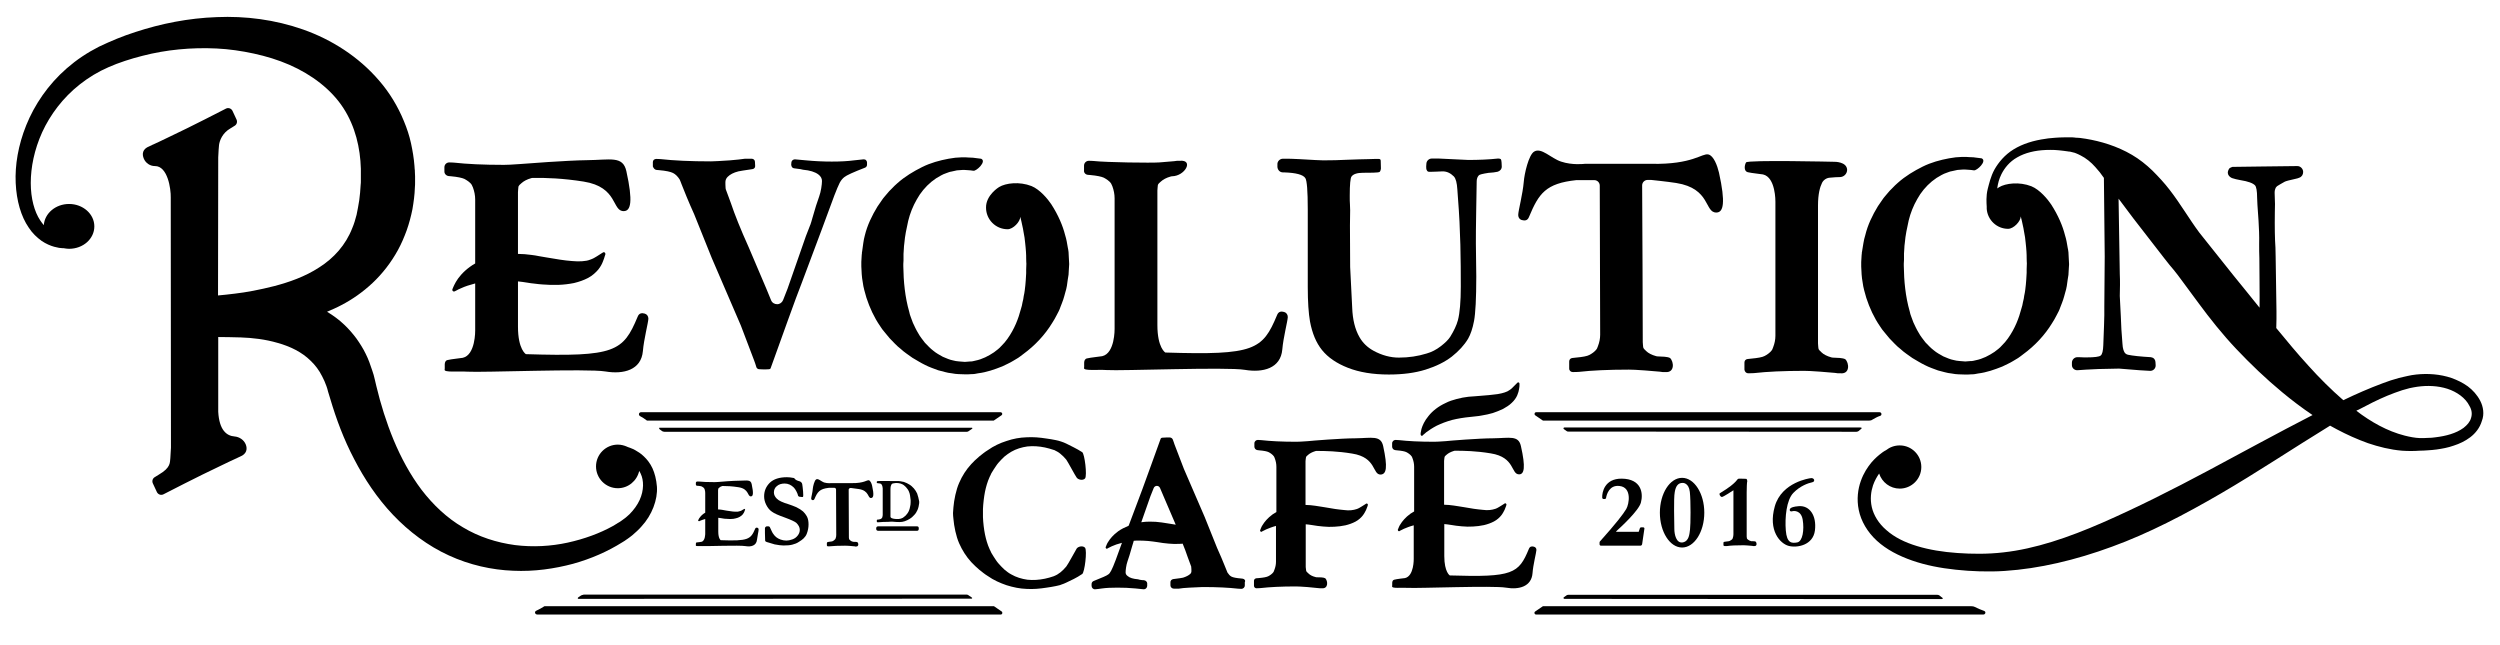 <svg version="1.1" id="Layer_1" xmlns="http://www.w3.org/2000/svg" xmlns:xlink="http://www.w3.org/1999/xlink" x="0px" y="0px"
	 viewBox="0 0 1226.9 316.5" style="enable-background:new 0 0 1226.9 316.5;" xml:space="preserve">
<path d="M857.2,241.7c0,2.8,0,15.9,0,21.3h0c0,0,0,0,0,0.1c0,0.1,0,0.1,0,0.2c0,0.3,0.1,0.6,0.1,0.8
	c0,0.3,0.3,0.5,0.5,0.7c0.3,0.3,0.9,0.6,1.6,0.8c0,0,0.1,0,0.2,0c0.8,0,1.6,0,2,0.2c0.6,0.6,0.8,2.3-0.7,2.2h-0.3c0,0-0.1,0-0.1,0
	c-0.1,0-0.3,0-0.5-0.1c-0.8-0.1-1.6-0.1-2.3-0.2c-1.2-0.1-2.1-0.1-2.5-0.1c-3.2,0-5.8,0.1-7.8,0.4c-0.1,0-0.5,0-1,0
	c-0.3,0-0.6-0.2-0.6-0.5v-1.1c0-0.3,0.2-0.5,0.5-0.5l0.6-0.1c1.1-0.1,1.8-0.2,2.1-0.4c0.3-0.2,0.9-0.5,1.2-0.9
	c0-0.1,0.1-0.2,0.2-0.5c0.2-0.6,0.3-1.2,0.3-1.8v-21l0-0.6c0,0-5.1,3.4-5.7,3.3c-0.9-0.2-1.4-1.5-1-1.8c9.9-6,7.9-7.2,9.6-7.2
	c2.1,0,3.2,0.1,3.2,0.1s0.6-0.2,0.7,1.1C857.3,236.5,857.2,239.9,857.2,241.7z"/>
<path d="M371.7,259c-0.4-0.1-0.9-0.1-1.1,0.5c-2.2,5.2-3.4,6.1-16.9,5.6c0,0-1.2-0.7-1.2-4.2c0-1.1,0-3.7,0-6.8
	c0.5,0.1,0.9,0.1,1.4,0.2c0.4,0.1,0.8,0.1,1.2,0.2c0.4,0.1,0.8,0.1,1.2,0.1c0.8,0.1,1.6,0.1,2.4,0.1c0.8,0,1.6-0.1,2.3-0.3
	c0.8-0.2,1.5-0.4,2.1-0.8c0.6-0.4,1.2-0.8,1.5-1.3c0.4-0.5,0.6-0.9,0.7-1.2c0.1-0.3,0.2-0.6,0.3-0.8c0.1-0.2,0.1-0.3,0.1-0.3
	l-0.4-0.3c0,0-0.1,0.1-0.3,0.2c-0.2,0.1-0.4,0.2-0.7,0.4c-0.3,0.2-0.6,0.4-1,0.5c-0.4,0.1-0.8,0.2-1.2,0.3c-0.4,0-1,0-1.5,0
	c-0.6,0-1.2-0.1-1.9-0.2c-0.7-0.1-1.4-0.2-2.1-0.3c-0.4-0.1-0.7-0.1-1.1-0.2c-0.4-0.1-0.7-0.1-1.1-0.2c-0.7-0.1-1.4-0.2-2-0.2
	c0-3.4,0-6.9,0-9.1h0c0,0,0,0,0-0.1c0-0.1,0-0.1,0-0.2c0-0.3,0.1-0.6,0.1-0.7c0-0.2,0.3-0.5,0.5-0.6c0.3-0.3,0.8-0.6,1.5-0.8
	c0,0,0.1,0,0.2,0c2,0,4.6,0.1,7.7,0.6c5.3,0.8,4.3,4.5,6.1,4.5c1.1,0,1.4-1.4,0.4-6c-0.5-2.4-2.4-1.7-6-1.7c-2.9,0-9.4,0.5-10.1,0.6
	c-1.2,0.1-2,0.1-2.4,0.1c-3.1,0-5.6-0.1-7.5-0.3c-0.1,0-0.3,0-0.7,0c-0.4,0-0.7,0.3-0.7,0.7v0.7c0,0.4,0.3,0.7,0.6,0.7l0.4,0
	c1,0.1,1.7,0.2,2,0.4c0.3,0.2,0.9,0.5,1.1,0.9c0,0,0.1,0.2,0.2,0.4c0.2,0.6,0.3,1.2,0.3,1.8v9.7c-0.3,0.2-0.5,0.3-0.8,0.5
	c-1.1,0.8-1.8,1.7-2.2,2.3c-0.2,0.3-0.3,0.6-0.4,0.8c0,0.1-0.1,0.2-0.1,0.2c0,0.1,0,0.1,0,0.1l0.4,0.3c0,0,0,0,0.1,0
	c0,0,0.1-0.1,0.2-0.1c0.2-0.1,0.4-0.2,0.7-0.3c0.5-0.2,1.3-0.5,2.1-0.7v7.1c0,0,0.1,3.7-1.9,4.1c-0.2,0.1-1.7,0.2-2.3,0.3
	s-0.3,1-0.4,1.5c-0.1,0.5,2.1,0.2,3.4,0.3c2.1,0.1,18.1-0.5,20.9,0s5.4-0.2,5.7-3.1c0.2-1.8,0.8-4.2,0.8-4.9
	C372.3,259.4,372.1,259.1,371.7,259z"/>
<path d="M392.4,236.2c0.7,0.2,1.2,0.8,1.3,1.4c0.1,0.4,0.1,0.9,0.2,1.4c0.2,1.7,0.3,3,0.3,3.9c0,0.3,0,0.7-0.1,0.9
	s-0.7,0.1-0.7,0.1l-0.9-0.1c-0.4,0-0.8-0.3-0.9-0.7c0,0,0,0,0-0.1c-0.2-0.9-1.2-2.9-2-3.7c-1.3-1.3-2.8-2-4.5-2
	c-1.6,0-2.9,0.4-3.9,1.3c-1,0.8-1.4,1.9-1.4,3.1c0,1.1,0.5,2.1,1.4,3c0.9,1,2.9,1.9,5.9,2.8c1,0.3,2.2,0.8,3.7,1.4
	c1.4,0.7,2.5,1.4,3.3,2.1c1,1,1.7,2,2.1,2.9c0.4,0.9,0.6,2.1,0.6,3.5c0,1.5-0.3,3.1-0.9,4.6c-0.3,0.8-0.8,1.5-1.5,2.2
	c-0.5,0.5-1.3,1.1-2.3,1.7c-1,0.7-2.1,1.1-3.3,1.4c-1.1,0.3-2.6,0.4-4.3,0.4c-1.2,0-2.5-0.2-4.1-0.5c0,0-0.1,0-0.1,0l-3-0.9
	c-0.8-0.2-1.4-0.4-1.6-0.6c-0.1-0.1-0.2-0.3-0.2-0.5c0-0.2,0-1.6-0.1-3.6c0-1.1,0-1.8,0-2.3l0,0c0-0.5,0.4-0.9,0.9-1l0.7,0
	c0.4,0,0.8,0.2,0.9,0.6c0.7,1.5,1.1,2.4,1.3,2.7c0.5,0.8,1.1,1.5,1.7,2c0.6,0.5,1.4,0.9,2.2,1.2c0.9,0.3,1.8,0.5,2.8,0.5
	c0.9,0,1.9-0.2,3-0.6c1.1-0.4,1.9-1,2.6-1.9c0.7-0.9,1-1.8,1-2.8c0-1.2-0.6-2.3-1.7-3.4c-0.7-0.6-2.6-1.5-5.6-2.6
	c-3.1-1.1-5.2-2-6.4-2.9c-1.2-0.8-2.1-2-2.8-3.4c-0.7-1.4-1-2.8-1-4.1c0-2.6,0.9-4.8,2.8-6.7c1.9-1.8,4.7-2.7,8.4-2.7
	c0.8,0,2,0.1,3.5,0.4C390.4,235.6,391.3,235.9,392.4,236.2z"/>
<path d="M428,238.4c-0.2-1-0.8-2.5-1.6-2.7c-1-0.2-2.3,1.5-8.5,1.4h-9.9c0,0-1.8,0.2-3.5-0.3c-1.5-0.5-3-2.2-4-1.5
	c-0.8,0.5-1.5,3.3-1.6,4.5c-0.1,1.8-0.8,4.2-0.8,4.8c0,0.4,0.2,0.7,0.5,0.8c0.4,0.1,0.8,0.1,1.1-0.5c1.5-3.5,2.5-5,7.1-5.5h2.7
	c0.4,0,0.8,0.4,0.8,0.8l0.1,22.3c0,0.6-0.1,1.2-0.3,1.7c-0.1,0.2-0.2,0.4-0.2,0.4c-0.3,0.4-0.8,0.7-1.1,0.9c-0.3,0.2-1,0.3-2,0.4
	l-0.5,0.1c-0.3,0-0.5,0.3-0.5,0.5v1.1c0,0.3,0.2,0.5,0.5,0.5c0.5,0,0.8,0,0.9,0c1.9-0.2,4.4-0.3,7.4-0.3c0.4,0,1.2,0,2.4,0.1
	c0.7,0.1,1.4,0.1,2.2,0.2c0.2,0,0.3,0,0.5,0.1c0,0,0.1,0,0.1,0h0.3c1.4,0.1,1.3-1.6,0.7-2.1c-0.4-0.2-1.1-0.2-1.9-0.2
	c-0.1,0-0.1,0-0.2,0c-0.7-0.2-1.2-0.4-1.5-0.8c-0.2-0.2-0.5-0.4-0.5-0.6c0-0.1-0.1-0.5-0.1-0.7c0-0.1,0-0.1,0-0.2c0,0,0,0,0-0.1h0
	c0-4.4-0.1-18-0.1-23.2c0-0.4,0.4-0.8,0.8-0.8h0.5c0,0,2.4,0.3,3.7,0.5c5.2,0.8,4.2,4.5,6,4.4C428.7,244.3,429,242.9,428,238.4z"/>
<path d="M450.1,242.2c-0.4-0.9-1-1.8-1.6-2.5l-0.3-0.3c-0.1-0.1-0.2-0.2-0.3-0.3l-0.5-0.5c-0.4-0.3-0.7-0.6-1.1-0.8
	c-0.8-0.5-1.6-0.9-2.5-1.2c-0.3-0.1-0.5-0.2-0.8-0.2c-0.3-0.1-0.6-0.1-1-0.2c-0.3,0-0.6-0.1-0.8-0.1c-0.1,0-0.2,0-0.3,0
	c-1.1,0-2.1,0-2.1,0s-8.3-0.2-8.4,0.1c-0.2,0.3-0.2,0.8,0.1,0.9c0.4,0.1,1.3,0.2,1.5,0.2c1.2,0.3,1.2,2.6,1.2,2.6v12.8
	c0,0.4-0.1,0.7-0.2,1.1c-0.1,0.2-0.1,0.2-0.1,0.3c-0.2,0.3-0.5,0.5-0.7,0.6c-0.2,0.1-0.6,0.2-1.3,0.3l-0.3,0c-0.2,0-0.3,0.2-0.3,0.3
	v0.7c0,0.2,0.2,0.3,0.3,0.3c0.3,0,0.5,0,0.6,0c1.2-0.1,2.8-0.2,4.8-0.2c0.3,0,0.8-0.1,1.6-0.1c0.7,0,1.1,0.1,1.4,0.1c0,0,0,0,0,0
	c0.9,0.1,1.6,0.1,2.5,0.1c0.9,0,1.6-0.1,2.5-0.4c0.9-0.3,1.7-0.7,2.5-1.2c0.4-0.2,0.8-0.6,1.1-0.8l0.5-0.5c0.1-0.1,0.2-0.2,0.3-0.3
	l0.3-0.3c0.7-0.7,1.2-1.6,1.6-2.5c0.4-0.9,0.7-2.3,0.8-3.3c0-0.2,0-0.5,0-0.8C450.9,245,450.5,243.2,450.1,242.2z M446.9,246.5
	c0,0.7-0.1,1.7-0.3,2.3c-0.1,0.7-0.3,1.3-0.6,2l-0.1,0.2c0,0.1-0.1,0.1-0.1,0.2l-0.3,0.5c-0.2,0.3-0.4,0.6-0.7,0.9
	c-0.2,0.3-0.5,0.6-0.8,0.8c-0.3,0.2-0.6,0.5-0.9,0.7c-0.7,0.4-1.2,0.5-2,0.6c-0.8,0.1-1.6,0-2.4-0.1c-0.1,0-0.3-0.1-0.4-0.1
	c-0.5-0.1-0.8-0.2-1-0.4c-0.1-0.1-0.3-0.3-0.3-0.4c0-0.1,0-0.3,0-0.5c0,0,0-0.1,0-0.1c0,0,0,0,0,0c0-3.3,0-11.3,0-13
	c0-1.1,0.2-1.8,0.4-2.2c0.1-0.2,0.2-0.3,0.4-0.5c0.2-0.1,0.5-0.1,0.7-0.2c0.8-0.2,1.6-0.2,2.4-0.1c0.8,0.1,1.5,0.3,2.2,0.7
	c0.3,0.2,0.6,0.4,0.9,0.7c0.3,0.3,0.6,0.5,0.8,0.8c0.3,0.3,0.4,0.6,0.7,0.9l0.3,0.5c0.1,0.1,0.1,0.2,0.1,0.2l0.1,0.2
	c0.3,0.7,0.5,1.3,0.6,2c0.1,0.7,0.2,1.6,0.3,2.3C446.9,245.9,446.9,246.4,446.9,246.5z"/>
<path d="M825.5,234.5c-6,0-10.9,7.7-10.9,17.1s4.9,17.1,10.9,17.1s10.9-7.7,10.9-17.1S831.5,234.5,825.5,234.5z
	 M829.4,259.8c-0.3,2.2-0.4,5.8-3.6,6.4c-3.2,0.5-4.1-4-4.1-6.6c0-2.6-0.4-15.1,0.2-18.1c0.5-3,1.7-4.6,4-4.5c0,0,2.9-0.1,3.4,4.4
	C829.8,245.9,829.7,257.6,829.4,259.8z"/>
<path d="M888.4,234.7c0,0-14,1.8-17.4,13.8c-3.4,12,2.7,18.3,6.8,19.4s12-0.3,12.9-7.6c0.9-7.3-2.6-12.3-7.9-11.9
	c-5.3,0.4-4.4,1.9-4.4,2.2c0,0.3,0.8,0.5,1.2,0.3c0.5-0.2,4.3-0.7,5.1,4.2s0,10.6-2.7,11.1c-2.7,0.5-5.1,0.4-5.6-5.9
	c-0.5-6.3,0.3-14.9,3.7-18.4c3.4-3.5,7.3-4.8,9.2-5.2C891.1,236.4,890.4,234.2,888.4,234.7z"/>
<path d="M787,244.9h0.5c0.4,0,0.7-0.3,0.7-0.6c0.3-1.7,1.6-6.4,6.6-5.8c6.2,0.7,4.7,8.9,3.3,11.3
	c-1.4,2.4-5.1,7.2-12.9,15.9c-0.1,0.1-0.2,0.3-0.2,0.5v0.9c0,0.4,0.3,0.7,0.7,0.7h19.3c0.5,0,0.8-0.3,0.9-0.8l1.1-7.5
	c0.1-0.4-0.2-0.7-0.6-0.7l-1.1,0c-0.2,0-0.4,0.2-0.5,0.4l-0.6,1.8h-10.9c-0.2,0-0.2-0.2-0.1-0.3c1.9-1.7,11.1-10.1,12.1-14.1
	c1.2-4.5,0.3-11.6-9.4-11.7c-8.5-0.1-9.7,6.8-9.6,9.2C786.3,244.6,786.6,244.9,787,244.9z"/>
<path d="M450,260.5h-19c-0.8,0-1-0.5-1-1.1c0-0.6,0.2-1.1,1-1.1h19c0.8,0,0.9,0.5,0.9,1.1
	C450.9,260.1,450.7,260.5,450,260.5z"/>
<g>
	<path d="M314.6,202.3c-1.1,0-1.4,1.4-0.5,1.9c1.2,0.6,2.3,1.4,3.4,2.2h170.2l3.8-2.6c0.7-0.5,0.3-1.5-0.5-1.5
		L314.6,202.3z"/>
	<path d="M917.4,206.4c0.5,0,1-0.1,1.4-0.4c1.3-0.7,2.5-1.5,3.9-1.9c1-0.3,0.8-1.8-0.3-1.8H753.9c-0.8,0-1.1,1-0.5,1.5
		l3.8,2.6H917.4z"/>
	<path d="M323.8,209.9c-0.3,0-0.3,0.1-0.3,0.1c-0.2,0.6,0.6,0.9,1.2,1.4c0.3,0.3,0.8,0.5,1.3,0.5l148.5,0
		c0.3,0,0.5-0.1,0.7-0.2l1.9-1.3c0.2-0.2,0.1-0.5-0.2-0.5C404.2,209.9,327.8,209.9,323.8,209.9z"/>
	<path d="M911.1,211.9c0.4,0,0.8-0.2,1.1-0.4c0.5-0.5,0.7-0.6,1.3-1.1c0.1-0.1,0.1-0.3,0.1-0.4
		c-0.1-0.1-0.2-0.2-0.6-0.2c-5.8,0-74.4,0-145.3,0c-0.4,0-0.6,0.6-0.2,0.8l1.4,1c0.2,0.2,0.5,0.2,0.8,0.2L911.1,211.9z"/>
	<path d="M267.2,297.5c-1.3,0.8-2.6,1.6-4,2.2c-1.1,0.5-0.7,1.9,0.6,1.9h227.3c0.8,0,1.1-1,0.5-1.5l-3.8-2.6H267.2z"/>
	<path d="M973.7,299.8c-1.5-0.5-3-1.2-4.5-1.9c-0.5-0.3-1.2-0.4-1.8-0.4H757.2l-3.8,2.6c-0.7,0.5-0.3,1.5,0.5,1.5
		l219.4,0C974.4,301.6,974.8,300.2,973.7,299.8z"/>
	<path d="M286.3,291.9c-0.5,0-1,0.2-1.4,0.5c-0.6,0.5-1.6,0.8-1.3,1.4c0,0,0.1,0.1,0.4,0.1c4.9,0,99.2-0.1,192.8-0.1
		c0.3,0,0.4-0.4,0.2-0.5l-1.9-1.3c-0.2-0.1-0.5-0.2-0.7-0.2H286.3z"/>
	<path d="M952.8,294c0.4,0,0.6-0.1,0.6-0.2c0.1-0.1,0-0.3-0.1-0.4c-0.6-0.4-0.8-0.6-1.4-1.1c-0.4-0.3-0.8-0.4-1.3-0.4
		H769.7c-0.3,0-0.6,0.1-0.8,0.2l-1.4,1c-0.4,0.2-0.2,0.8,0.3,0.8C859.4,294,945.6,294,952.8,294z"/>
</g>
<path d="M752.8,268.3c-1-0.3-2-0.2-2.5,1.1c-5,12.1-7.8,14-38.8,13c0,0-2.7-1.6-2.7-9.5c0-2.5,0-8.6,0-15.7
	c1,0.1,2.1,0.2,3.2,0.4c0.9,0.1,1.7,0.3,2.6,0.4c0.9,0.1,1.9,0.2,2.8,0.3c1.8,0.2,3.7,0.2,5.5,0.1c1.8-0.1,3.6-0.3,5.4-0.7
	c1.7-0.4,3.4-1,4.9-1.8c1.5-0.8,2.7-1.9,3.5-2.9c0.8-1,1.3-2,1.7-2.8c0.3-0.8,0.5-1.4,0.7-1.8c0.1-0.4,0.2-0.7,0.2-0.7
	c0-0.1,0-0.3-0.1-0.4c-0.2-0.3-0.5-0.4-0.8-0.2c0,0-0.2,0.1-0.6,0.4c-0.4,0.2-0.9,0.6-1.6,1c-0.7,0.4-1.4,0.9-2.3,1.2
	c-0.9,0.3-1.8,0.5-2.8,0.6c-1,0.1-2.2,0.1-3.5-0.1c-1.3-0.1-2.7-0.3-4.3-0.5c-1.5-0.3-3.1-0.5-4.8-0.8c-0.8-0.1-1.6-0.3-2.5-0.4
	c-0.8-0.1-1.7-0.3-2.6-0.4c-1.5-0.2-3.1-0.4-4.7-0.4c0-7.9,0-15.8,0-20.9h0c0-0.1,0-0.1,0-0.2c0-0.2,0-0.3,0-0.4
	c0-0.6,0.2-1.4,0.2-1.7c0-0.6,0.7-1,1.1-1.4c0.8-0.7,1.9-1.3,3.5-1.8c0.1,0,0.2,0,0.4-0.1c4.6,0,10.5,0.1,17.7,1.3
	c12.1,1.9,9.8,10.4,14,10.3c2.4-0.1,3.2-3.3,0.8-13.9c-1.2-5.4-5.6-3.9-13.7-3.8c-6.6,0-21.6,1.2-23.2,1.4c-2.8,0.2-4.6,0.3-5.6,0.3
	c-7.2,0-12.9-0.3-17.3-0.8c-0.3,0-0.8,0-1.7-0.1c-0.9,0-1.7,0.7-1.7,1.7v1.6c0,0.8,0.6,1.6,1.5,1.7l0.8,0.1c2.4,0.2,3.9,0.5,4.7,0.9
	c0.8,0.4,2,1.2,2.6,2.1c0.1,0.1,0.2,0.4,0.4,0.9c0.5,1.3,0.8,2.7,0.8,4.2V251c-0.6,0.4-1.2,0.7-1.8,1.1c-2.5,1.8-4.1,3.8-5,5.3
	c-0.5,0.7-0.7,1.4-0.9,1.8c-0.1,0.2-0.1,0.4-0.2,0.5c0,0.1-0.1,0.2-0.1,0.2c0,0.2,0,0.3,0.1,0.5c0.2,0.3,0.5,0.4,0.8,0.2
	c0,0,0.1,0,0.1-0.1c0.1-0.1,0.2-0.1,0.4-0.2c0.4-0.2,0.9-0.5,1.6-0.8c1.2-0.5,2.9-1.2,4.8-1.7v16.4c0,0,0.2,8.5-4.3,9.5
	c-0.6,0.1-3.9,0.4-5.3,0.8c-1.4,0.4-0.8,2.4-1,3.3c-0.2,1.1,4.7,0.5,7.9,0.7c4.9,0.3,41.7-1.2,48-0.1s12.5-0.5,13-7.1
	c0.3-4.2,1.8-9.8,1.9-11.3C754.1,269.2,753.6,268.5,752.8,268.3z"/>
<path d="M697.2,213.2c0,0,0-0.1,0-0.2c0-0.1,0-0.3,0-0.5c0.1-0.5,0.2-1.2,0.4-2c0.5-1.7,1.5-4,3.5-6.4
	c1.9-2.4,4.8-4.7,8.3-6.3c1.7-0.9,3.6-1.5,5.5-2c1.9-0.5,3.9-0.9,5.8-1.1c0.9-0.1,1.8-0.1,2.7-0.2c0.8-0.1,1.7-0.1,2.5-0.2
	c1.6-0.1,3.2-0.3,4.8-0.4c1.5-0.2,3-0.3,4.3-0.5c1.3-0.2,2.5-0.5,3.4-0.8c1-0.3,1.8-0.7,2.6-1.3c0.8-0.5,1.4-1.2,1.9-1.7
	c0.6-0.6,1-1,1.3-1.3c0.3-0.3,0.5-0.5,0.5-0.5c0.2-0.2,0.6-0.2,0.8,0c0.1,0.1,0.2,0.3,0.2,0.4c0,0,0,0.2,0,0.7c0,0.4,0,1.1-0.2,2
	c-0.1,0.8-0.4,1.9-0.9,3.1c-0.5,1.2-1.5,2.6-2.7,3.7c-1.2,1.2-2.7,2.1-4.3,3c-1.6,0.8-3.3,1.4-5,2c-1.7,0.5-3.5,0.9-5.4,1.2
	c-0.9,0.2-1.8,0.3-2.8,0.4c-0.9,0.1-1.8,0.2-2.7,0.3c-1.6,0.1-3.2,0.4-4.7,0.6c-1.5,0.2-3,0.6-4.4,0.9c-1.4,0.4-2.7,0.8-4,1.3
	c-1.3,0.5-2.4,1-3.5,1.5c-2.1,1.1-3.9,2.3-5.1,3.2c-0.6,0.5-1.1,0.9-1.4,1.2c-0.2,0.1-0.3,0.3-0.3,0.3c-0.1,0.1-0.1,0.1-0.1,0.1
	c-0.2,0.2-0.6,0.3-0.8,0C697.2,213.5,697.2,213.4,697.2,213.2z"/>
<path d="M678.8,218.9c-1.2-5.4-5.6-3.9-13.7-3.8c-6.6,0-21.6,1.2-23.2,1.4c-2.8,0.2-4.6,0.3-5.6,0.3
	c-7.2,0-12.9-0.3-17.3-0.8c-0.3,0-0.8,0-1.7-0.1c-0.9,0-1.7,0.7-1.7,1.7v1.6c0,0.8,0.6,1.6,1.5,1.7l0.8,0.1c2.4,0.2,3.9,0.5,4.7,0.9
	c0.8,0.4,2,1.2,2.6,2.1c0.1,0.1,0.2,0.4,0.4,0.9c0.5,1.3,0.8,2.7,0.8,4.2v22.2c-0.6,0.4-1.2,0.7-1.8,1.1c-2.5,1.8-4.1,3.8-5,5.3
	c-0.5,0.7-0.7,1.4-0.9,1.8c-0.1,0.2-0.1,0.4-0.2,0.5c0,0.1-0.1,0.2-0.1,0.2c0,0.2,0,0.3,0.1,0.5c0.2,0.3,0.5,0.4,0.8,0.2
	c0,0,0.1,0,0.1-0.1c0.1-0.1,0.2-0.1,0.4-0.2c0.4-0.2,0.9-0.5,1.6-0.8c1.2-0.5,2.9-1.2,4.8-1.7v4.7l0,0v12.9c0,1.4-0.3,2.7-0.8,4
	c-0.2,0.6-0.4,0.9-0.4,1c-0.6,0.9-1.8,1.7-2.6,2.1c-0.8,0.4-2.3,0.7-4.7,0.9l-1.2,0.1c-0.6,0.1-1.1,0.6-1.1,1.2v2.5
	c0,0.7,0.6,1.2,1.2,1.2c1.1,0,1.8-0.1,2.1-0.1c4.4-0.5,10.2-0.8,17.3-0.8c1,0,2.8,0.1,5.6,0.3c1.6,0.2,3.3,0.3,5.1,0.5
	c0.4,0,0.7,0.1,1.1,0.1c0.1,0,0.2,0,0.2,0h0.7c3.3,0.3,3-3.6,1.7-4.9c-0.9-0.5-2.7-0.5-4.4-0.5c-0.2,0-0.3-0.1-0.4-0.1
	c-1.6-0.4-2.7-1-3.5-1.8c-0.4-0.4-1.1-0.9-1.1-1.4c0-0.3-0.1-1.1-0.2-1.7c0-0.1,0-0.3,0-0.4c0-0.1,0-0.1,0-0.2h0c0-2.8,0-6.5,0-10.6
	c0-1.3,0-2.8,0-4.4c0-1.7,0-3.5,0-5.4c1,0.1,2.1,0.2,3.2,0.4c0.9,0.1,1.7,0.3,2.6,0.4c0.9,0.1,1.9,0.2,2.8,0.3
	c1.8,0.2,3.7,0.2,5.5,0.1c1.8-0.1,3.6-0.3,5.4-0.7c1.7-0.4,3.4-1,4.9-1.8c1.5-0.8,2.7-1.9,3.5-2.9c0.8-1,1.3-2,1.7-2.8
	c0.3-0.8,0.5-1.4,0.7-1.8c0.1-0.4,0.2-0.7,0.2-0.7c0-0.1,0-0.3-0.1-0.4c-0.2-0.3-0.5-0.4-0.8-0.2c0,0-0.2,0.1-0.6,0.4
	c-0.4,0.2-0.9,0.6-1.6,1c-0.7,0.4-1.4,0.9-2.3,1.2c-0.9,0.3-1.8,0.5-2.8,0.6c-1,0.1-2.2,0.1-3.5-0.1c-1.3-0.1-2.7-0.3-4.3-0.5
	c-1.5-0.3-3.1-0.5-4.8-0.8c-0.8-0.1-1.6-0.3-2.5-0.4c-0.8-0.1-1.7-0.3-2.6-0.4c-1.5-0.2-3.1-0.4-4.7-0.4c0-7.9,0-15.8,0-20.9h0
	c0-0.1,0-0.1,0-0.2c0-0.2,0-0.3,0-0.4c0-0.6,0.2-1.4,0.2-1.7c0-0.6,0.7-1,1.1-1.4c0.8-0.7,1.9-1.3,3.5-1.8c0.1,0,0.2,0,0.4-0.1
	c4.6,0,10.5,0.1,17.7,1.3c12.1,1.9,9.8,10.4,14,10.3C680.4,232.7,681.1,229.5,678.8,218.9z"/>
<path d="M528.4,269.2c-0.6,0.9-4.2,7.7-5.1,8.8c-0.9,1.1-1.9,2.1-2.9,2.9c-0.5,0.4-1.1,0.8-1.6,1.1
	c-0.3,0.1-0.6,0.3-0.8,0.4c-0.3,0.1-0.5,0.2-0.9,0.4c-1.5,0.5-2.8,0.9-4.3,1.2c-2.9,0.6-5.8,0.8-8.6,0.5c-2.8-0.4-5.5-1.2-7.9-2.6
	c-1.2-0.6-2.3-1.5-3.4-2.4c-1-1-2-1.9-2.9-3c-0.9-1-1.6-2.2-2.4-3.4l-1.1-1.8c-0.2-0.4-0.3-0.6-0.4-0.9l-0.4-0.8
	c-1.1-2.4-1.8-4.9-2.3-7.3c-0.5-2.4-0.9-5.8-1-8.5c0-0.6,0-3.4,0-4c0.1-2.5,0.5-6,1-8.5c0.5-2.4,1.2-4.9,2.3-7.3l0.4-0.8
	c0.1-0.3,0.2-0.5,0.4-0.9l1.1-1.8c0.8-1.1,1.5-2.4,2.4-3.4c0.9-1.1,1.9-2,2.9-3c1.1-0.9,2.2-1.7,3.4-2.4c2.4-1.4,5.1-2.2,7.9-2.6
	c2.8-0.3,5.7-0.1,8.6,0.5c1.4,0.3,2.8,0.7,4.3,1.2c0.4,0.1,0.7,0.2,0.9,0.4c0.3,0.1,0.6,0.3,0.8,0.4c0.6,0.3,1.1,0.7,1.6,1.1
	c1,0.8,2,1.8,2.9,2.9c0.8,1.1,4.4,7.9,5.1,8.8c0.7,1,3,1.6,4.1,0.4c1.1-1.4-0.2-12.1-1.4-12.9l-0.5-0.3c-1.6-1.1-5.7-3.1-7.3-3.9
	c-0.8-0.4-1.6-0.7-2.5-1c-0.4-0.1-0.9-0.3-1.3-0.4c-0.5-0.1-0.9-0.2-1.3-0.3c-1.5-0.3-3.1-0.6-4.7-0.8c-3.2-0.5-6.4-0.8-9.7-0.6
	c-3.3,0.1-6.6,0.7-9.8,1.8c-3.2,1-6.4,2.5-9.2,4.5c-1.5,0.9-2.8,2-4.2,3.1l-1.9,1.7c-0.3,0.2-0.6,0.6-1,1l-1,1
	c-2.5,2.7-4.5,5.8-6,9.3c-1.5,3.4-2.5,8.3-2.8,12c-0.1,0.9-0.1,1.8-0.2,2.8c0,1,0.1,1.9,0.2,2.8c0.3,3.7,1.3,8.6,2.8,12
	c1.5,3.4,3.5,6.6,6,9.3l1,1c0.3,0.3,0.7,0.7,1,1l1.9,1.7c1.4,1.1,2.7,2.2,4.2,3.1c2.8,2,6,3.4,9.2,4.5c3.2,1,6.5,1.7,9.8,1.8
	c3.3,0.2,6.5-0.1,9.7-0.6c1.6-0.2,3.2-0.5,4.7-0.8c0.3-0.1,0.8-0.2,1.3-0.3c0.5-0.1,0.9-0.2,1.3-0.4c0.9-0.3,1.7-0.6,2.5-1
	c1.6-0.7,5.7-2.7,7.3-3.9l0.5-0.3c1.2-0.8,2.5-11.5,1.4-12.9C531.4,267.6,529.1,268.2,528.4,269.2z"/>
<path d="M609.9,284l-0.8-0.1c-2.4-0.2-3.9-0.5-4.7-0.9c-0.8-0.4-1.4-1.1-2-2c-0.3-0.5-2-5.3-5.1-12.1l-6.1-15.2
	L581,230.1c-2.6-6.9-4.2-10.9-4.6-12c-0.3-0.8-0.5-1.6-0.8-2.3c-0.2-0.6-0.8-1.1-1.5-1.1c-0.7,0-1.2,0-1.7,0c-0.3,0-0.9,0-1.9,0.1
	c-0.5,0-0.9,0.3-1,0.8c-0.9,2.4-8,22.3-8.8,24.3c-0.8,2-1.5,3.9-2.1,5.6l-4.7,12.5c-1.9,0.8-3.7,1.7-5.1,2.7c-2.5,1.8-4.1,3.8-5,5.3
	c-0.5,0.7-0.7,1.4-0.9,1.8c-0.1,0.2-0.1,0.4-0.2,0.5c0,0.1-0.1,0.2-0.1,0.2c0,0.2,0,0.3,0.1,0.5c0.2,0.3,0.5,0.4,0.8,0.2
	c0,0,0.1,0,0.1-0.1c0.1-0.1,0.2-0.1,0.4-0.2c0.4-0.2,0.9-0.5,1.6-0.8c1.3-0.6,3-1.2,5-1.7c-2.3,6.4-4.1,11.5-5.3,13.7
	c-0.5,0.9-0.9,1.5-1.4,1.8c-0.7,0.6-3.1,1.6-7.1,3.2c-0.6,0.2-1.1,0.8-1.1,1.5c0,0.3,0,0.6,0,0.9c0,1,0.8,1.8,1.8,1.7
	c1-0.1,2.1-0.2,3.3-0.4c2.1-0.3,4.7-0.4,7.6-0.4c2.9,0,5.9,0.1,8.9,0.4c1.7,0.2,3,0.3,3.9,0.4c0.9,0.1,1.7-0.6,1.8-1.6
	c0-0.4,0-0.7,0-0.9c0-0.1,0-0.3,0-0.5c-0.1-0.7-0.7-1.3-1.4-1.4c-0.3-0.1-0.7-0.1-1.1-0.1c-0.8-0.1-1.5-0.2-2-0.4
	c-2.4-0.2-4.1-0.7-5.1-1.6c-0.7-0.5-1-1.1-1-1.8c0-1.1,0.3-3.6,0.9-5.3c0.6-1.7,1.4-4.2,2.3-7.5c0.3-1,0.5-1.7,0.7-2.3
	c0,0,0-0.1,0-0.1l0.1-0.3c0.9-0.1,1.7-0.1,2.6-0.1c1.5,0,3,0.1,4.5,0.2c1.5,0.2,3.1,0.3,4.7,0.6c0.9,0.1,1.7,0.3,2.6,0.4
	c0.9,0.1,1.9,0.2,2.8,0.3c1.8,0.2,3.7,0.2,5.5,0.1c0.4,0,0.9,0,1.3-0.1c1,2.4,1.8,4.6,2.4,6.4l1.7,4.6c0.1,0.1,0.1,0.3,0.1,0.4
	c0.1,0.6,0.1,1.7,0.1,2.1c0,0.6-0.2,1-0.6,1.4c-0.8,0.7-1.9,1.3-3.5,1.8c-0.5,0.1-2.1,0.4-4.8,0.7c-0.8,0.1-1.5,0.8-1.4,1.7
	c0,0.4,0,0.9,0,1.4c0,0.9,0.8,1.6,1.7,1.6l2.2,0c0.1,0,0.2,0,0.2,0c1.2-0.2,2.9-0.4,5.2-0.5c3.3-0.2,5.5-0.3,6.5-0.3
	c7.2,0,12.9,0.3,17.3,0.8c0.3,0,0.8,0,1.7,0.1c0.9,0,1.7-0.7,1.7-1.7v-1.6C611.4,284.9,610.7,284.1,609.9,284z M575.2,257.2
	c-0.8-0.1-1.6-0.3-2.5-0.4c-0.8-0.1-1.7-0.3-2.6-0.4c-1.9-0.3-3.9-0.4-5.9-0.4c-1.4,0-2.8,0.1-4.1,0.3l4.5-12.8l1.6-4
	c0.6-1.4,2.5-1.4,3.1,0c0.5,1.3,1.1,2.6,1.7,4l6,14C576.4,257.4,575.8,257.3,575.2,257.2z"/>
<path d="M1217.2,196.7c-1.5-2.9-3.7-5.3-6.1-7.1c-2.5-1.8-5.2-3.1-8-4.1c-5.6-1.9-11.6-2.3-17.3-1.7
	c-0.7,0.1-1.4,0.2-2.2,0.3l-2,0.4l-2.2,0.5l-2.1,0.5c-2.7,0.7-5.4,1.6-8,2.6c-6.7,2.5-13.1,5.3-19.3,8.3c-6.1-5.3-11.8-11-17.1-16.9
	c-5.5-6-10.7-12.3-15.8-18.5l0.1-4.4c0-0.8,0-2.1,0-3.9l-0.4-26.6c0-1.7-0.1-3.3-0.1-4.6c-0.3-4.2-0.4-10-0.3-17.3
	c0.1-3.3,0.1-5.5,0-6.4c-0.1-1.8-0.1-2.9-0.1-3.2c0-1,0.2-1.8,0.5-2.4c0.2-0.4,0.5-0.6,0.8-0.9c0.7-0.4,1.9-1.2,3.6-2.1
	c0.5-0.3,2.4-0.8,5.6-1.5c0.6-0.1,1.1-0.3,1.6-0.5c1.2-0.4,1.9-1.5,1.9-2.8v0c0-1.6-1.4-3-3-2.9l-0.2,0l-16.7,0.2l-14.8,0.2
	c-0.1,0.1-1.3,0.3-1.7,1c-1.9,3.2,1.5,4.5,1.5,4.5c1.1,0.4,2.5,0.7,4.1,1c3.8,0.6,6.2,1.5,7.2,2.6c0.6,0.7,1,2.7,1,6
	c0,1,0.2,4.8,0.7,11.4c0.2,3.4,0.4,7.2,0.3,11.3c0,2.6,0,4.9,0.1,7c0,3.5,0.2,19.1,0.1,24.3c-4.3-5.3-8.5-10.6-12.7-15.7
	c-5.8-7.3-11.4-14.3-16.9-21.2c-4.9-6.6-9.3-14.2-14.5-20.9c-2.6-3.4-5.5-6.5-8.5-9.5c-3-2.9-6.4-5.6-10-7.7
	c-7.3-4.3-15.4-6.7-22.7-7.9c-0.9-0.1-1.8-0.3-2.8-0.4l-1.4-0.1c-0.4,0-0.8,0-1.2-0.1l-1.2-0.1l-0.1,0c-0.3,0-0.2,0-0.3,0l-0.3,0
	l-0.6,0c-0.8,0-1.6,0-2.4,0c-1.6,0-3.2,0.1-4.7,0.2c-1.6,0.2-3.1,0.2-4.6,0.5c-6,0.8-11.4,2.5-15.8,5.2c-4.4,2.7-7.4,6.4-9.4,9.9
	c-1.9,3.5-2.6,6.9-3.3,9.5c-0.9,3.6-0.6,6.9-0.5,8.7c0,0.1,0,0.2,0,0.3c0,0.2,0,0.4,0,0.7c0,0,0,0.1,0,0.1l0,0
	c0.4,5.5,5,9.8,10.5,9.8c2.7,0,6.2-3.7,6.2-6.1c0.1,0.3,1,4,1,4.3c0.2,1.1,0.5,2,0.6,3.1c0.2,1,0.3,1.9,0.5,2.8
	c0.1,0.9,0.2,1.8,0.3,2.6c0.2,1.6,0.3,3.1,0.4,4.4c0.1,1.3,0.1,2.3,0.1,3.2c0,1.6,0.1,2.5,0.1,2.6c0,0.5,0,1.4-0.1,2.9
	c0,0.5,0,1.1,0,1.8c0,0.6-0.1,1-0.1,1.7c-0.1,1.2-0.1,2.4-0.3,4.1c-0.1,0.8-0.2,1.7-0.3,2.6c-0.1,0.9-0.3,1.9-0.5,2.8
	c-0.1,1-0.3,2-0.6,3.1c-0.2,1.1-0.4,2.2-0.8,3.3c-1.2,4.6-3.1,9.7-6.6,14.6c-0.5,0.6-0.9,1.2-1.4,1.8c-0.5,0.6-1,1.1-1.6,1.7
	c-1,1.2-2.3,2.1-3.6,3.1c-2.7,1.8-5.7,3.4-9.2,4.1l-1.3,0.3c-0.4,0.1-0.9,0.1-1.3,0.1c-0.8,0.1-1.6,0.1-2.5,0.2
	c-1.9-0.2-4.1-0.2-5.7-0.7c-1.7-0.3-3.4-1.1-5.1-1.8c-1.6-0.9-3.3-1.8-4.7-3c-1.5-1.1-2.8-2.6-4.1-3.9c-1.2-1.6-2.4-3-3.3-4.7
	c-1-1.6-1.8-3.4-2.6-5.1l-1-2.7c-0.4-0.9-0.6-1.8-0.8-2.7c-2.1-7.3-2.8-14.9-2.9-22.4l0-0.7l0-0.1l0-0.3l0.1-1.7l0-1.7l0-0.8l0-0.4
	l0-0.3c0.2-1.7,0.1-3.3,0.4-5.2c0.3-3.7,1.1-7.4,1.9-11c0.9-3.7,2.3-7.2,4.2-10.5c1.8-3.3,4.3-6.3,7.2-8.7c0.8-0.6,1.5-1.1,2.3-1.7
	c0.8-0.5,1.6-0.9,2.4-1.4c0.8-0.5,1.7-0.8,2.5-1.1c0.9-0.3,1.7-0.7,2.6-0.8c0.9-0.2,1.8-0.4,2.7-0.6c0.9-0.1,1.8-0.1,2.7-0.2l0.7,0
	l0.3,0l0,0l0.1,0l1.5,0.1c0.9,0.1,2,0.1,2.8,0.3c1.4,0.3,6.7-4.6,3.8-5.9c-1.1-0.1-2.2-0.3-3.2-0.4c-1.1-0.2-2-0.1-3-0.2l-1.5-0.1
	l-0.2,0l-0.3,0l-0.1,0l-0.4,0l-0.8,0c-1.1,0.1-2.2,0.1-3.2,0.2c-1.1,0.2-2.2,0.3-3.3,0.5c-4.3,0.8-8.8,2-13,4.1
	c-4.2,2.1-8.4,4.6-12.1,7.9c-1,0.8-1.8,1.7-2.7,2.6l-1.3,1.3c-0.4,0.5-0.8,1-1.2,1.4c-0.8,1-1.7,1.9-2.4,3c-0.7,1-1.5,2.1-2.2,3.2
	c-2.7,4.4-5,9.2-6.2,14.2c-0.8,2.4-1.1,5.3-1.6,8.1l-0.1,0.5l0,0.4l-0.1,0.8l-0.1,1.7l-0.1,1.7l0,0.4l0,0.6l0,0.2l0,1
	c0.1,2.6,0.2,5.2,0.7,7.8c0.3,2.6,1.1,5.1,1.8,7.6c1.6,4.9,3.8,9.7,6.7,13.9c0.7,1.1,1.4,2.1,2.3,3.1c0.8,1,1.6,2,2.4,2.9
	c1.8,1.8,3.4,3.7,5.4,5.2c1.8,1.7,3.9,3,5.8,4.4c2.1,1.2,4.1,2.5,6.2,3.5c2.1,1.1,4.3,1.8,6.4,2.6c2.2,0.5,4.3,1.3,6.7,1.5
	c2.4,0.5,4.2,0.4,6.3,0.5l0.1,0c0,0,0.4,0,0.3,0l0.2,0l0.4,0l0.8,0l1.6-0.1c0.5,0,1.1,0,1.6-0.1l1.6-0.3c4.2-0.5,8.1-1.9,11.9-3.4
	c1.8-0.9,3.7-1.7,5.3-2.7c0.8-0.5,1.7-1,2.5-1.5c0.8-0.6,1.6-1.1,2.3-1.7c6.2-4.5,11-9.9,14.3-15.3c0.9-1.3,1.6-2.7,2.3-4
	c0.7-1.3,1.4-2.6,1.8-3.9c0.5-1.3,1-2.5,1.4-3.7c0.4-1.2,0.7-2.4,1-3.5c0.7-2.1,1-4.4,1.2-6.2c0.1-0.9,0.3-1.9,0.4-2.5
	c0-0.6,0.1-1.2,0.1-1.8c0.1-2.1,0.2-3.2,0.2-3.2l0-0.4c0,0-0.1-1.3-0.2-3.7c0-0.6-0.1-1.3-0.1-2c-0.1-0.7-0.2-1.6-0.4-2.4
	c-0.3-1.8-0.6-3.8-1.3-6c-1.1-4.4-3.3-9.7-6.8-15.1c-1.6-2.4-5.5-7.2-9.7-8.9c-5.9-2.3-12.6-1.5-15.9,0.5c0,0-0.3,0.2-0.8,0.6
	c0-0.3,0.1-0.4,0-0.4c0.3-2,0.8-4.2,2-6.6c1.5-3,4-6.2,7.8-8.3c3.8-2.2,8.7-3.4,14.1-3.6c1.3-0.1,2.8,0,4.2,0
	c1.4,0.1,2.9,0.2,4.3,0.4c0.7,0.1,1.5,0.2,2.2,0.3l0.6,0.1l0.3,0c0,0,0.2,0,0,0l0.1,0l1.2,0.3c0.4,0.1,0.8,0.2,1.2,0.3l1,0.4
	l0.9,0.4l1,0.5c2.6,1.3,5.1,3.3,7.2,5.7c1.5,1.6,2.9,3.4,4.2,5.3l0.4,38.6l-0.2,24.6v4.2c0,1.8-0.2,6.7-0.5,14.7
	c-0.1,2.8-0.5,4.5-1.3,5.1c-0.7,0.6-3.1,0.9-6.9,0.9c-0.4,0-0.8,0-1.2,0c-1.3-0.1-2.1-0.1-2.4-0.1c-0.3,0-0.7,0-1.1,0
	c-1.4,0.1-2.5,1.3-2.5,2.7c0,0.1,0,0.3,0,0.4c0,0.3,0,0.5,0,0.8c0,1.4,1.2,2.5,2.6,2.5h0c0.3,0,1.7-0.1,4.4-0.3
	c2.7-0.2,8-0.4,15.9-0.5c0.1,0,0.2,0,0.3,0c8.5,0.7,13.5,1.1,15.1,1.1l0.2,0c1.5,0,2.7-1.3,2.6-2.8l-0.1-1.6c-0.1-1.1-0.8-2-1.8-2.2
	c0,0,0,0,0,0c-0.1,0-0.3,0-0.4-0.1c-5.2-0.3-9-0.7-11.3-1.2c-0.9-0.2-1.6-0.8-1.9-1.6c-0.2-0.4-0.3-0.8-0.4-1.1
	c-0.2-0.5-0.3-1.5-0.4-2.8c-0.4-4.8-0.7-9.3-0.8-13.5l-0.5-9.8c0-0.1,0-0.1,0-0.2l0.1-5.3c0-1.8,0-3.6-0.1-5.3l-0.6-37
	c2.3,3.1,4.7,6.2,7.2,9.6c5,6.4,10.1,13.1,15.5,20c0.7,0.9,1.5,1.9,2.3,2.9c0.7,0.8,1.4,1.7,2.1,2.5c1.3,1.6,2.6,3.3,3.9,5.1
	c2.7,3.7,5.5,7.4,8.2,11.1c5.6,7.6,11.7,15.3,18.6,22.6c6.9,7.3,14.4,14.5,22.5,21.2c4.7,3.9,9.7,7.7,14.9,11.2
	c-17.7,9.1-34.8,18.5-51.3,27.3c-17.8,9.5-35.1,18.2-51.8,25.5c-16.7,7.3-33.1,12.9-48.7,14.6c-7.7,0.9-15.4,0.8-22.5,0.3
	c-7.2-0.5-13.9-1.6-19.8-3.4c-6-1.8-11.2-4.4-15-7.8c-3.9-3.3-6.3-7.4-7.2-11.3c-0.9-4-0.4-7.7,0.6-10.7c0.8-2.3,1.9-4.2,3-5.8
	c1.4,4.3,5.4,7.4,10.1,7.4c5.8,0,10.6-4.7,10.6-10.6c0-5.8-4.7-10.6-10.6-10.6c-2.6,0-4.9,0.9-6.8,2.4c-0.2,0.1-0.3,0.1-0.4,0.2l0,0
	c0,0-0.2,0.1-0.5,0.3c-0.3,0.2-0.8,0.5-1.4,1c-1.2,0.9-2.9,2.3-4.8,4.5c-1.8,2.2-3.8,5.1-5.2,9.1c-1.4,3.9-2.1,8.9-1,14.2
	c1.1,5.4,4.2,10.8,8.9,15.1c4.7,4.3,10.7,7.4,17.3,9.7c6.6,2.3,13.8,3.7,21.4,4.5c3.8,0.4,7.7,0.7,11.7,0.8c4,0.1,8.2,0.1,12.4-0.2
	c16.8-1.1,34.7-5.3,52.6-11.9c17.9-6.5,35.7-15.8,53.4-26.1c17.7-10.3,35.2-22,53.3-33.1c0.1-0.1,0.2-0.1,0.3-0.2
	c1.1,0.6,2.2,1.2,3.3,1.8c4.9,2.6,10,4.9,15.3,6.8c5.3,1.8,10.9,3.2,16.7,3.7c2.9,0.2,5.8,0.2,8.6,0c1.3,0,2.8-0.1,4.2-0.2
	c1.4-0.1,2.8-0.2,4.2-0.4c2.8-0.4,5.6-0.9,8.4-1.9c2.8-0.9,5.6-2.2,8.1-4.1c2.5-1.9,4.7-4.6,5.7-8
	C1219.3,203.3,1218.7,199.6,1217.2,196.7z M1212.7,205.1c-0.5,1.9-1.9,3.5-3.7,4.9c-3.7,2.7-8.7,4-13.7,4.6
	c-1.3,0.2-2.5,0.3-3.8,0.3c-1.3,0.1-2.5,0.1-3.9,0.1c-2.5-0.1-5-0.6-7.4-1.2c-8.7-2.2-16.7-6.8-23.8-12.2c0.3-0.2,0.6-0.4,1-0.5
	c4.7-2.5,9.4-4.9,14.2-6.9c2.4-1,4.9-1.9,7.3-2.7l1.8-0.5l1.8-0.5l2-0.4c0.5-0.1,1.2-0.2,1.8-0.3c5-0.7,10.1-0.5,14.8,1
	c4.6,1.5,8.9,4.5,10.8,8.4C1213.1,201.2,1213.3,203.2,1212.7,205.1z"/>
<path d="M322.2,83.4l1.2,0.1c3.5,0.3,5.7,0.8,6.9,1.4c1.2,0.6,2.3,1.7,3.2,3.1c0.2,0.3,0.4,0.9,1.1,2.7
	c1.1,2.8,3.2,8.1,6.1,14.5l8.6,21.4l14.3,33.2c3.7,9.7,5.9,15.4,6.5,17.1c0.4,1.1,0.8,2.2,1.1,3.3c0.2,0.6,0.8,1,1.4,1
	c0.9,0,1.7,0.1,2.3,0.1c0.4,0,1.3,0,2.6-0.1c0.3,0,0.6-0.2,0.7-0.5c0.3-0.9,1.3-3.6,2.6-7.2c3.4-9.4,9-25.1,9.8-27.1
	c1.1-2.8,2.1-5.4,3-7.9l9.7-25.9c1-2.6,1.8-5,2.7-7.3c2.6-7.2,4.7-12.8,6.1-15.6c0.7-1.3,1.5-2.2,2.3-2.8c1.1-0.9,4.4-2.4,10.1-4.6
	c0.6-0.2,1-0.8,1-1.4c0-0.5,0-0.9,0-1.2c0-0.4-0.2-0.8-0.5-1.1c-0.3-0.3-0.7-0.4-1.2-0.4c-1.3,0.1-2.9,0.3-4.7,0.5
	c-3,0.4-6.6,0.6-10.9,0.6c-4.1,0-8.4-0.2-12.6-0.6c-2.3-0.2-4.2-0.4-5.5-0.5c-0.8,0-1.6,0.6-1.7,1.4c0,0.5-0.1,0.9-0.1,1.2
	c0,0.2,0,0.3,0.1,0.5c0.1,0.7,0.6,1.2,1.3,1.3c0.5,0.1,1,0.1,1.5,0.2c1.2,0.1,2.2,0.3,2.9,0.5c3.4,0.3,5.9,1.1,7.5,2.3
	c1.2,0.9,1.8,2,1.8,3.2c0,1.7-0.5,5.3-1.4,7.7c-0.9,2.4-2,5.9-3.3,10.5c-0.4,1.4-0.7,2.5-1,3.3l-0.1,0.2l-2.1,5.4l-9,25.8l-2.2,5.6
	c-0.5,1.2-1.6,2-2.9,2c-1.3,0-2.5-0.7-3-2c-0.7-1.8-1.5-3.7-2.3-5.6l-8.6-20.2c-4.1-9.1-7-16.4-8.8-21.8l-2.4-6.5
	c-0.1-0.3-0.2-0.5-0.2-0.8c-0.1-0.9-0.1-2.5-0.1-3c0-1,0.4-1.9,1.1-2.6c1.2-1.2,2.9-2.1,5.3-2.7c0.8-0.2,3-0.5,6.9-1.1
	c0.8-0.1,1.4-0.8,1.3-1.6l-0.1-2c0-0.8-0.7-1.5-1.6-1.5h-3.1c-0.1,0-0.1,0-0.2,0c-1.7,0.3-4.2,0.5-7.4,0.8c-4.7,0.3-7.8,0.5-9.3,0.5
	c-10.1,0-18.3-0.4-24.6-1.1c-0.3,0-1.1-0.1-2.3-0.1c0,0,0,0,0,0c-0.4,0-0.8,0.2-1.1,0.4c-0.3,0.3-0.5,0.7-0.5,1.1v2.2
	C320.8,82.7,321.4,83.3,322.2,83.4z"/>
<path d="M857.9,183.2c1.6,0,2.6-0.1,3-0.1c6.2-0.7,14.4-1.1,24.5-1.1c1.4,0,4,0.1,7.9,0.4c2.3,0.2,4.7,0.4,7.2,0.6
	c0.5,0.1,1,0.1,1.5,0.2c0.1,0,0.2,0,0.3,0h1c4.7,0.4,4.2-5.1,2.3-6.9c-1.3-0.7-3.8-0.7-6.2-0.8c-0.2,0-0.4-0.1-0.6-0.1
	c-2.2-0.6-3.9-1.5-4.9-2.5c-0.6-0.6-1.5-1.3-1.5-2c0-0.4-0.2-1.5-0.2-2.4c0-0.2,0-0.4,0-0.6c0-0.1,0-0.2,0-0.2c0-16.9,0-58,0-66.8
	c0-5.8,1-9.2,2-11.2c0.7-1.4,2.2-2.4,3.8-2.5c2.1-0.2,3.8-0.3,5.1-0.3c1.9-0.1,3.4-1.7,3.4-3.6c-0.2-4-6.2-3.9-6.2-3.9
	s-42.5-1-43.4,0.3c-0.8,1.3-1.2,4.3,0.8,4.8c2,0.5,6.7,0.9,7.5,1.1c6.3,1.4,6.1,13.4,6.1,13.4l0,65.8c0,1.9-0.4,3.8-1.1,5.6
	c-0.3,0.8-0.5,1.3-0.6,1.4c-0.9,1.3-2.6,2.4-3.6,2.9c-1.1,0.6-3.3,1-6.6,1.3l-1.8,0.2c-0.9,0.1-1.5,0.8-1.5,1.7v3.5
	C856.2,182.4,857,183.2,857.9,183.2z"/>
<path d="M746.9,108c1.4,0.4,2.8,0.3,3.5-1.6c4.8-11.5,8.2-16.4,23.2-18h8.8c1.5,0,2.7,1.2,2.7,2.7l0.2,73.2
	c0,1.9-0.4,3.8-1.1,5.6c-0.3,0.8-0.5,1.3-0.6,1.4c-0.9,1.3-2.6,2.4-3.6,2.9c-1.1,0.6-3.3,1-6.6,1.3l-1.8,0.2
	c-0.9,0.1-1.5,0.8-1.5,1.7v3.5c0,1,0.8,1.7,1.8,1.7c1.6,0,2.6-0.1,3-0.1c6.2-0.7,14.4-1.1,24.5-1.1c1.4,0,4,0.1,7.9,0.4
	c2.3,0.2,4.7,0.4,7.2,0.6c0.5,0.1,1,0.1,1.5,0.2c0.1,0,0.2,0,0.3,0h1c4.7,0.4,4.2-5.1,2.3-6.9c-1.3-0.7-3.8-0.7-6.2-0.8
	c-0.2,0-0.4-0.1-0.6-0.1c-2.2-0.6-3.9-1.5-4.9-2.5c-0.6-0.6-1.5-1.3-1.5-2c0-0.4-0.2-1.5-0.2-2.4c0-0.2,0-0.4,0-0.6
	c0-0.1,0-0.1,0-0.2h0c0-14.6-0.2-59.1-0.3-76.1c0-1.5,1.2-2.7,2.7-2.7h1.7c0,0,7.8,0.8,12.3,1.5c17.1,2.7,13.8,14.7,19.8,14.5
	c3.4-0.1,4.5-4.7,1.2-19.6c-0.8-3.4-2.6-8.3-5.2-8.9c-3.2-0.7-7.6,5-28,4.6h-32.7c0,0-6,0.8-11.6-1.1c-4.9-1.6-9.7-7.1-13.2-4.9
	c-2.7,1.6-4.8,10.9-5.1,14.9c-0.5,5.9-2.6,13.8-2.7,15.9C745,106.6,745.7,107.7,746.9,108z"/>
<path d="M533.9,85.8l1.2,0.1c3.3,0.3,5.5,0.8,6.6,1.3c1.1,0.6,2.8,1.6,3.6,2.9c0.1,0.2,0.3,0.6,0.6,1.3
	c0.7,1.9,1.1,3.9,1.1,5.9v64.1c0,0,0.2,12-6.1,13.4c-0.8,0.2-5.5,0.6-7.5,1.1c-2,0.5-1.1,3.4-1.4,4.7c-0.3,1.5,6.7,0.7,11.1,1
	c6.9,0.5,58.9-1.6,67.8-0.1s17.6-0.7,18.4-10c0.5-5.9,2.6-13.8,2.7-15.9c0-1.2-0.7-2.2-1.8-2.5c-1.4-0.4-2.8-0.3-3.5,1.6
	c-7.1,17-11,19.7-54.8,18.3c0,0-3.9-2.2-3.9-13.5c0-8.8,0-48.3,0-65.2h0c0-0.1,0-0.1,0-0.2c0-0.2,0-0.4,0-0.6c0-0.9,0.2-2,0.2-2.4
	c0-0.8,0.9-1.5,1.5-2c1.1-1,2.7-1.9,4.9-2.5c0.1,0,0.3-0.1,0.6-0.1c6.4-0.1,10.8-8.2,3.8-7.6h-1c-0.1,0-0.2,0-0.3,0
	c-0.4,0.1-0.9,0.1-1.5,0.2c-2.5,0.2-4.9,0.4-7.2,0.6c-3.9,0.3-26.1,0-32.3-0.7c-0.4,0-1.1-0.1-2.3-0.1c-1.3,0-2.4,1-2.4,2.4v2.2
	C531.8,84.7,532.7,85.7,533.9,85.8z"/>
<path d="M423.1,123.4l-0.1,0.5l0,0.4l-0.1,0.8l-0.1,1.7l-0.1,1.7l0,0.4l0,0.6l0,0.2l0,1c0.1,2.6,0.2,5.2,0.7,7.8
	c0.3,2.6,1.1,5.1,1.8,7.6c1.6,4.9,3.8,9.7,6.7,13.9c0.7,1.1,1.4,2.1,2.3,3.1c0.8,1,1.6,2,2.4,2.9c1.8,1.8,3.4,3.7,5.4,5.2
	c1.8,1.7,3.9,3,5.8,4.4c2.1,1.2,4.1,2.5,6.2,3.5c2.1,1.1,4.3,1.8,6.4,2.6c2.2,0.5,4.3,1.3,6.7,1.5c2.4,0.5,4.2,0.4,6.3,0.5l0.1,0
	c0,0,0.4,0,0.3,0l0.2,0l0.4,0l0.8,0l1.6-0.1c0.5,0,1.1,0,1.6-0.1l1.6-0.3c4.2-0.5,8.1-1.9,11.9-3.4c1.8-0.9,3.7-1.7,5.3-2.7
	c0.8-0.5,1.7-1,2.5-1.5c0.8-0.6,1.6-1.1,2.3-1.7c6.2-4.5,11-9.9,14.3-15.3c0.9-1.3,1.6-2.7,2.3-4c0.7-1.3,1.4-2.6,1.8-3.9
	c0.5-1.3,1-2.5,1.4-3.7c0.4-1.2,0.7-2.4,1-3.5c0.7-2.1,1-4.4,1.2-6.2c0.1-0.9,0.3-1.9,0.4-2.5c0-0.6,0.1-1.2,0.1-1.8
	c0.1-2.1,0.2-3.2,0.2-3.2l0-0.4c0,0-0.1-1.3-0.2-3.7c0-0.6-0.1-1.3-0.1-2c-0.1-0.7-0.2-1.6-0.4-2.4c-0.3-1.8-0.6-3.8-1.3-6
	c-1.1-4.4-3.3-9.7-6.8-15.1c-1.6-2.4-5.5-7.2-9.7-8.9c-5.9-2.3-12.6-1.5-15.9,0.5c0,0-6.5,3.9-6.4,10.1c0,5.8,4.7,10.6,10.6,10.6
	c2.7,0,6.2-3.7,6.2-6.1c0.1,0.3,1,4,1,4.3c0.2,1.1,0.5,2,0.6,3.1c0.2,1,0.3,1.9,0.5,2.8c0.1,0.9,0.2,1.8,0.3,2.6
	c0.2,1.6,0.3,3.1,0.4,4.4c0.1,1.3,0.1,2.3,0.1,3.2c0,1.6,0.1,2.5,0.1,2.6c0,0.5,0,1.4-0.1,2.9c0,0.5,0,1.1,0,1.8
	c0,0.6-0.1,1-0.1,1.7c-0.1,1.2-0.1,2.4-0.3,4.1c-0.1,0.8-0.2,1.7-0.3,2.6c-0.1,0.9-0.3,1.9-0.5,2.8c-0.1,1-0.3,2-0.6,3.1
	c-0.2,1.1-0.4,2.2-0.8,3.3c-1.2,4.6-3.1,9.7-6.6,14.6c-0.5,0.6-0.9,1.2-1.4,1.8c-0.5,0.6-1,1.1-1.6,1.7c-1,1.2-2.3,2.1-3.6,3.1
	c-2.7,1.8-5.7,3.4-9.2,4.1l-1.3,0.3c-0.4,0.1-0.9,0.1-1.3,0.1c-0.8,0.1-1.6,0.1-2.5,0.2c-1.9-0.2-4.1-0.2-5.7-0.7
	c-1.7-0.3-3.4-1.1-5.1-1.8c-1.6-0.9-3.3-1.8-4.7-3c-1.5-1.1-2.8-2.6-4.1-3.9c-1.2-1.6-2.4-3-3.3-4.7c-1-1.6-1.8-3.4-2.6-5.1l-1-2.7
	c-0.4-0.9-0.6-1.8-0.8-2.7c-2.1-7.3-2.8-14.9-2.9-22.4l0-0.7l0-0.1l0-0.3l0.1-1.7l0-1.7l0-0.8l0-0.4l0-0.3c0.2-1.7,0.1-3.3,0.4-5.2
	c0.3-3.7,1.1-7.4,1.9-11c0.9-3.7,2.3-7.2,4.2-10.5c1.8-3.3,4.3-6.3,7.2-8.7c0.8-0.6,1.5-1.1,2.3-1.7c0.8-0.5,1.6-0.9,2.4-1.4
	c0.8-0.5,1.7-0.8,2.5-1.1c0.9-0.3,1.7-0.7,2.6-0.8c0.9-0.2,1.8-0.4,2.7-0.6c0.9-0.1,1.8-0.1,2.7-0.2l0.7,0l0.3,0l0,0l0.1,0l1.5,0.1
	c0.9,0.1,2,0.1,2.8,0.3c1.4,0.3,6.7-4.6,3.8-5.9c-1.1-0.1-2.2-0.3-3.2-0.4c-1.1-0.2-2-0.1-3-0.2l-1.5-0.1l-0.2,0l-0.3,0l-0.1,0
	l-0.4,0l-0.8,0c-1.1,0.1-2.2,0.1-3.2,0.2c-1.1,0.2-2.2,0.3-3.3,0.5c-4.3,0.8-8.8,2-13,4.1c-4.2,2.1-8.4,4.6-12.1,7.9
	c-1,0.8-1.8,1.7-2.7,2.6l-1.3,1.3c-0.4,0.5-0.8,1-1.2,1.4c-0.8,1-1.7,1.9-2.4,3c-0.7,1-1.5,2.1-2.2,3.2c-2.7,4.4-5,9.2-6.2,14.2
	C423.8,117.7,423.5,120.6,423.1,123.4z"/>
<path d="M629.6,84.6c0.2,0,0.4,0,0.6,0c5.8,0.2,9.3,1.1,10.4,2.8c0.8,1.2,1.2,6.3,1.2,15.3v38.1c0,7.4,0.4,13,1.1,17
	c1.1,5.8,3,10.4,5.9,14c2.9,3.6,7.1,6.5,12.7,8.7s12.3,3.3,20.1,3.3c6.9,0,12.9-0.8,18-2.4c5.1-1.6,9.4-3.7,12.9-6.4
	c3.4-2.7,6.1-5.6,8-8.8c1.2-2.1,2.2-5,2.9-8.7c0.7-3.7,1.1-11,1.1-21.8l-0.2-16.2c-0.1-3.9,0.4-29.5,0.4-30.5c0-1.3,0.4-2.3,1.1-3
	c0.3-0.3,1.6-0.7,4.9-1.2c0.1,0,0.1,0,0.2,0c1.4-0.1,2.7-0.2,4-0.5c1.2-0.3,2.1-1.3,2.1-2.5l0-0.1c0-0.7-0.1-3.2-0.4-3.5
	c-0.3-0.4-1.4-0.4-1.4-0.4c-4.4,0.5-9.8,0.7-14.6,0.7L706,77.8h-3.3c-1.5,0-2.7,1.2-2.7,2.7c0,0-0.3,2.3,0.2,3
	c0.3,0.6,0.5,0.7,1,0.8c0.5,0.1,6.8-0.2,6.8-0.2c2,0,3.8,0.8,5.5,2.5c1,1.1,1.5,3.2,1.7,6.3l0.3,4.2c1.3,16.2,1.4,30.7,1.4,43.6
	c0,7.4-0.5,12.9-1.4,16.4c-0.7,2.6-2,5.3-3.8,8.2c-0.9,1.4-2.4,2.9-4.6,4.6c-2.2,1.7-4.5,2.9-7,3.6c-4.2,1.3-8.7,2-13.6,2
	c-4.1,0-8.3-1.1-12.5-3.4c-2.9-1.6-5.2-3.8-6.8-6.6c-2.2-3.8-3.4-8.7-3.6-14.5l-1-20c0-0.1,0-0.1,0-0.2l-0.1-20c0-0.1,0-0.2,0-0.2
	l0.1-7.4l-0.1-2.9c-0.1-1.1-0.1-2.5-0.1-4.2c0-5.6,0.3-8.8,0.9-9.5c0.9-1.2,2.8-1.8,5.6-1.8c3,0,7.5,0,8.1-0.4s0.7-1.7,0.7-1.7
	l-0.1-3.8c0,0,0-0.6-0.4-0.8c-0.4-0.2-2.6-0.1-5.6,0c-3,0-6.4,0.2-10.3,0.3c-3.9,0.2-7.8,0.3-11.9,0.3c-1.2,0-5.1-0.2-11.8-0.6
	c-2.8-0.2-5.4-0.2-8-0.2c-1.5,0-2.8,1.3-2.7,2.8l0,1.2C627,83.4,628.1,84.6,629.6,84.6z"/>
<path d="M220.1,86.4l1.2,0.1c3.3,0.3,5.5,0.8,6.6,1.3c1.1,0.6,2.8,1.6,3.6,2.9c0.1,0.2,0.3,0.6,0.6,1.3
	c0.7,1.9,1.1,3.9,1.1,5.9v31.4c-0.9,0.5-1.7,1-2.5,1.6c-3.5,2.5-5.8,5.4-7,7.5c-0.6,1-1,2-1.3,2.6c-0.1,0.3-0.2,0.6-0.3,0.7
	c-0.1,0.2-0.1,0.3-0.1,0.3c-0.1,0.2,0,0.5,0.1,0.7c0.3,0.4,0.8,0.5,1.2,0.2c0,0,0.1,0,0.2-0.1c0.1-0.1,0.3-0.2,0.6-0.3
	c0.5-0.3,1.3-0.7,2.3-1.1c1.7-0.8,4.1-1.6,6.8-2.3v23.1c0,0,0.2,12-6.1,13.4c-0.8,0.2-5.5,0.6-7.5,1.1c-2,0.5-1.1,3.4-1.4,4.7
	c-0.3,1.5,6.7,0.7,11.1,1c6.9,0.5,58.9-1.6,67.8-0.1s17.6-0.7,18.4-10c0.5-5.9,2.6-13.8,2.7-15.9c0-1.2-0.7-2.2-1.8-2.5
	c-1.4-0.4-2.8-0.3-3.5,1.6c-7.1,17-11,19.7-54.8,18.3c0,0-3.9-2.2-3.9-13.5c0-3.5,0-12.1,0-22.2c1.5,0.2,3,0.3,4.5,0.6
	c1.2,0.2,2.4,0.4,3.7,0.5c1.3,0.2,2.6,0.3,3.9,0.4c2.6,0.2,5.2,0.3,7.8,0.2c2.6-0.1,5.1-0.4,7.6-0.9c2.5-0.6,4.8-1.4,6.9-2.5
	c2.1-1.1,3.8-2.7,5-4.1c1.2-1.5,1.9-2.9,2.3-4c0.5-1.1,0.7-2,0.9-2.6c0.2-0.6,0.3-0.9,0.3-0.9c0-0.2,0-0.4-0.1-0.6
	c-0.2-0.4-0.7-0.6-1.1-0.3c0,0-0.3,0.2-0.8,0.5c-0.5,0.3-1.3,0.8-2.2,1.4c-0.9,0.6-2,1.2-3.2,1.6c-1.2,0.5-2.5,0.7-4,0.8
	c-1.4,0.1-3.1,0.1-5-0.1c-1.8-0.1-3.9-0.4-6-0.7c-2.2-0.4-4.4-0.7-6.7-1.1c-1.2-0.2-2.3-0.4-3.5-0.6c-1.2-0.2-2.4-0.5-3.7-0.6
	c-2.2-0.3-4.4-0.5-6.6-0.5c0-11.2,0-22.3,0-29.5h0c0-0.1,0-0.1,0-0.2c0-0.2,0-0.4,0-0.6c0-0.9,0.2-2,0.2-2.4c0-0.8,0.9-1.5,1.5-2
	c1.1-1,2.7-1.9,4.9-2.5c0.1,0,0.3-0.1,0.6-0.1c6.4-0.1,14.9,0.2,25,1.8c17.1,2.7,13.8,14.7,19.8,14.5c3.4-0.1,4.5-4.7,1.2-19.6
	c-1.7-7.7-7.9-5.5-19.4-5.4c-9.3,0.1-30.5,1.7-32.8,1.9c-3.9,0.3-6.5,0.4-7.9,0.4c-10.1,0-18.2-0.4-24.5-1.1c-0.4,0-1.1-0.1-2.3-0.1
	c-1.3,0-2.4,1-2.4,2.4V84C218,85.2,218.9,86.2,220.1,86.4z"/>
<path d="M320.2,229.8c-1.1-2.4-2.7-4.4-4.2-5.8c-1.5-1.5-3.1-2.4-4.3-3.1c-0.6-0.4-1.2-0.6-1.7-0.8
	c-0.5-0.2-0.9-0.4-1.3-0.5c-0.7-0.2-1-0.4-1-0.4l0,0c-1.4-0.6-2.9-1-4.5-1c-5.9,0-10.7,4.8-10.7,10.7c0,5.9,4.8,10.7,10.7,10.7
	c5.1,0,9.4-3.6,10.5-8.5c0.2,0.4,0.5,0.8,0.7,1.3c1.6,3.3,1.7,8.2-0.5,13c-1.1,2.4-2.8,4.8-5,7c-1.1,1.1-2.4,2.1-3.7,3l-1,0.7
	l-1.2,0.7l-0.6,0.4l-0.1,0c0.2-0.1,0,0,0,0l-0.1,0.1l-0.3,0.2l-1.2,0.7c-6.3,3.5-13.9,6.3-22.1,8.1c-8.2,1.8-17.1,2.3-25.9,1.2
	c-8.9-1.2-17.7-4-25.5-8.7c-7.9-4.6-14.7-11.1-20.3-18.4c-5.6-7.4-10.1-15.8-13.7-24.4c-3.6-8.7-6.4-17.7-8.5-26.5
	c-0.3-1.1-0.5-2.3-0.8-3.4c-0.3-1.4-0.7-2.8-1.2-4.2c-0.9-2.8-1.9-5.6-3.2-8.2c-1.3-2.7-2.9-5.2-4.6-7.6c-1.8-2.4-3.7-4.6-5.8-6.6
	c-2.7-2.6-5.6-4.7-8.6-6.5c2.3-1,4.7-2,7.1-3.3c5.2-2.7,10.4-6.3,15.2-10.8c4.8-4.5,9.1-10,12.5-16.2c1.7-3.1,3.1-6.4,4.3-9.7
	c1.2-3.4,2.1-6.8,2.8-10.3c0.6-3.5,1.1-7.1,1.2-10.6c0.1-0.9,0.1-1.8,0.1-2.7l0-2.9l-0.1-2.3c0-0.4,0-0.8-0.1-1.3l-0.1-1.5
	c-0.3-3.8-0.9-7.4-1.7-11.1c-0.8-3.7-2-7.3-3.5-10.9c-2.9-7.1-7-13.9-12.1-19.8c-10.1-11.8-23.4-20.2-37.3-25.1
	c-13.9-4.9-28.4-6.7-42.4-6.1c-14,0.5-27.4,3.2-39.9,7.3c-3.1,1-6.2,2.1-9.1,3.3c-3,1.2-5.8,2.5-8.8,3.9c-5.9,3-11.1,6.5-15.8,10.6
	c-9.3,8.1-15.9,18-19.9,27.9c-4,9.9-5.6,19.7-5.2,28.4c0.4,8.7,2.6,16.4,6.4,21.9c1.8,2.8,4.1,4.9,6.3,6.5c2.2,1.5,4.4,2.4,6.2,2.9
	c1.8,0.5,3.2,0.7,4.1,0.7c0.5,0,0.9,0,1.1,0.1c0.7,0.1,1.4,0.2,2.1,0.2c6.9,0,12.4-4.9,12.4-11s-5.6-11-12.4-11
	c-6.6,0-12,4.6-12.4,10.4c-0.6-0.7-1.2-1.5-1.8-2.4c-2.8-4.2-4.6-10.7-4.6-18.3c0-7.6,1.7-16.3,5.6-24.9
	c3.9-8.5,10.1-16.9,18.5-23.5c4.2-3.3,8.9-6.2,14-8.4c2.5-1.1,5.3-2.2,8.1-3.1c2.8-0.9,5.7-1.8,8.6-2.5c11.6-3,24-4.2,36.4-3.6
	c6.2,0.3,12.3,1.2,18.3,2.5c6,1.3,11.9,3.1,17.4,5.5c11,4.8,20.6,12.1,26.5,21.2c5.9,9.1,8.3,19.6,8.6,29.8l0,0.9c0,0.3,0,0.6,0,1
	l0,2.3c0-0.1,0,0.3,0-0.1l0,0.1l0,0.2l0,0.5l0,1c0,0.7,0,1.3-0.1,2c-0.1,2.6-0.4,5.1-0.7,7.6c-0.4,2.4-0.8,4.8-1.3,7.1
	c-0.6,2.3-1.2,4.4-2.1,6.5c-3.2,8.3-9.1,14.8-16.2,19.3c-7,4.6-14.9,7.3-22.1,9.2c-3.6,0.9-7.1,1.7-10.3,2.3c-3.2,0.6-6.3,1.1-9,1.4
	c-3.2,0.4-6,0.7-8.3,0.9c0-26.7,0.1-54.8,0.1-67.8c0.1-2,0.3-5.9,0.4-6.1c0.3-2.1,1.6-5.8,5.6-8.1l2.1-1.3c1-0.6,1.4-1.9,0.9-3
	l-2-4.3c-0.6-1.2-2-1.7-3.2-1.1c-2,1-16.2,8.4-28.7,14.3c-1.7,0.8-6.6,3.2-7.2,3.4c-0.2,0-0.3,0.1-0.4,0.2l-1.3,0.6
	c-3.4,1.3-3.7,3.8-2.7,6.1c0.9,2.1,3,3.6,5.4,3.6c6.3-0.1,7.9,11.2,7.8,15.4l0.1,122.8c-0.1,1.8-0.3,4.9-0.3,5.1
	c-0.3,2.1,0.4,4.6-5.6,8.1l-2.1,1.3c-1,0.6-1.4,1.9-0.9,3l2,4.3c0.6,1.2,2,1.7,3.2,1.1c2-1,16.2-8.4,28.7-14.3
	c1.7-0.8,6.6-3.2,7.2-3.4c0.2,0,0.3-0.1,0.4-0.2l1.3-0.6c3.3-1.3,3.7-3.8,2.8-6c-0.9-2.2-3.1-3.7-5.5-3.9c-3.9-0.3-7.5-3.1-8-12.1
	c0-6.9,0-20.6,0-36.7c3.4,0,7.1,0.1,11.1,0.2c5.7,0.2,12,0.9,18.1,2.7c6.1,1.7,11.9,4.5,16.2,8.8c2.2,2.1,4.1,4.6,5.6,7.6
	c0.8,1.5,1.5,3.1,2.1,4.8c0.3,0.9,0.6,1.7,0.8,2.7c0.4,1.2,0.7,2.4,1.1,3.6c2.9,9.8,6.6,19.8,11.7,29.5c5,9.7,11.3,19.2,19.1,27.4
	c7.8,8.2,17.1,15.2,27.4,19.9c10.2,4.7,21.1,7.1,31.5,7.5c10.4,0.5,20.4-1,29.4-3.4c9-2.5,17.1-6.1,24.1-10.5l1.3-0.8l0.7-0.5
	l0.6-0.4l1.1-0.8l1.3-1c1.6-1.4,3.1-2.7,4.4-4.2c2.7-2.9,4.7-6.2,6-9.6c1.3-3.4,1.9-6.8,1.7-10C322.1,235.2,321.3,232.2,320.2,229.8
	z"/>
</svg>
